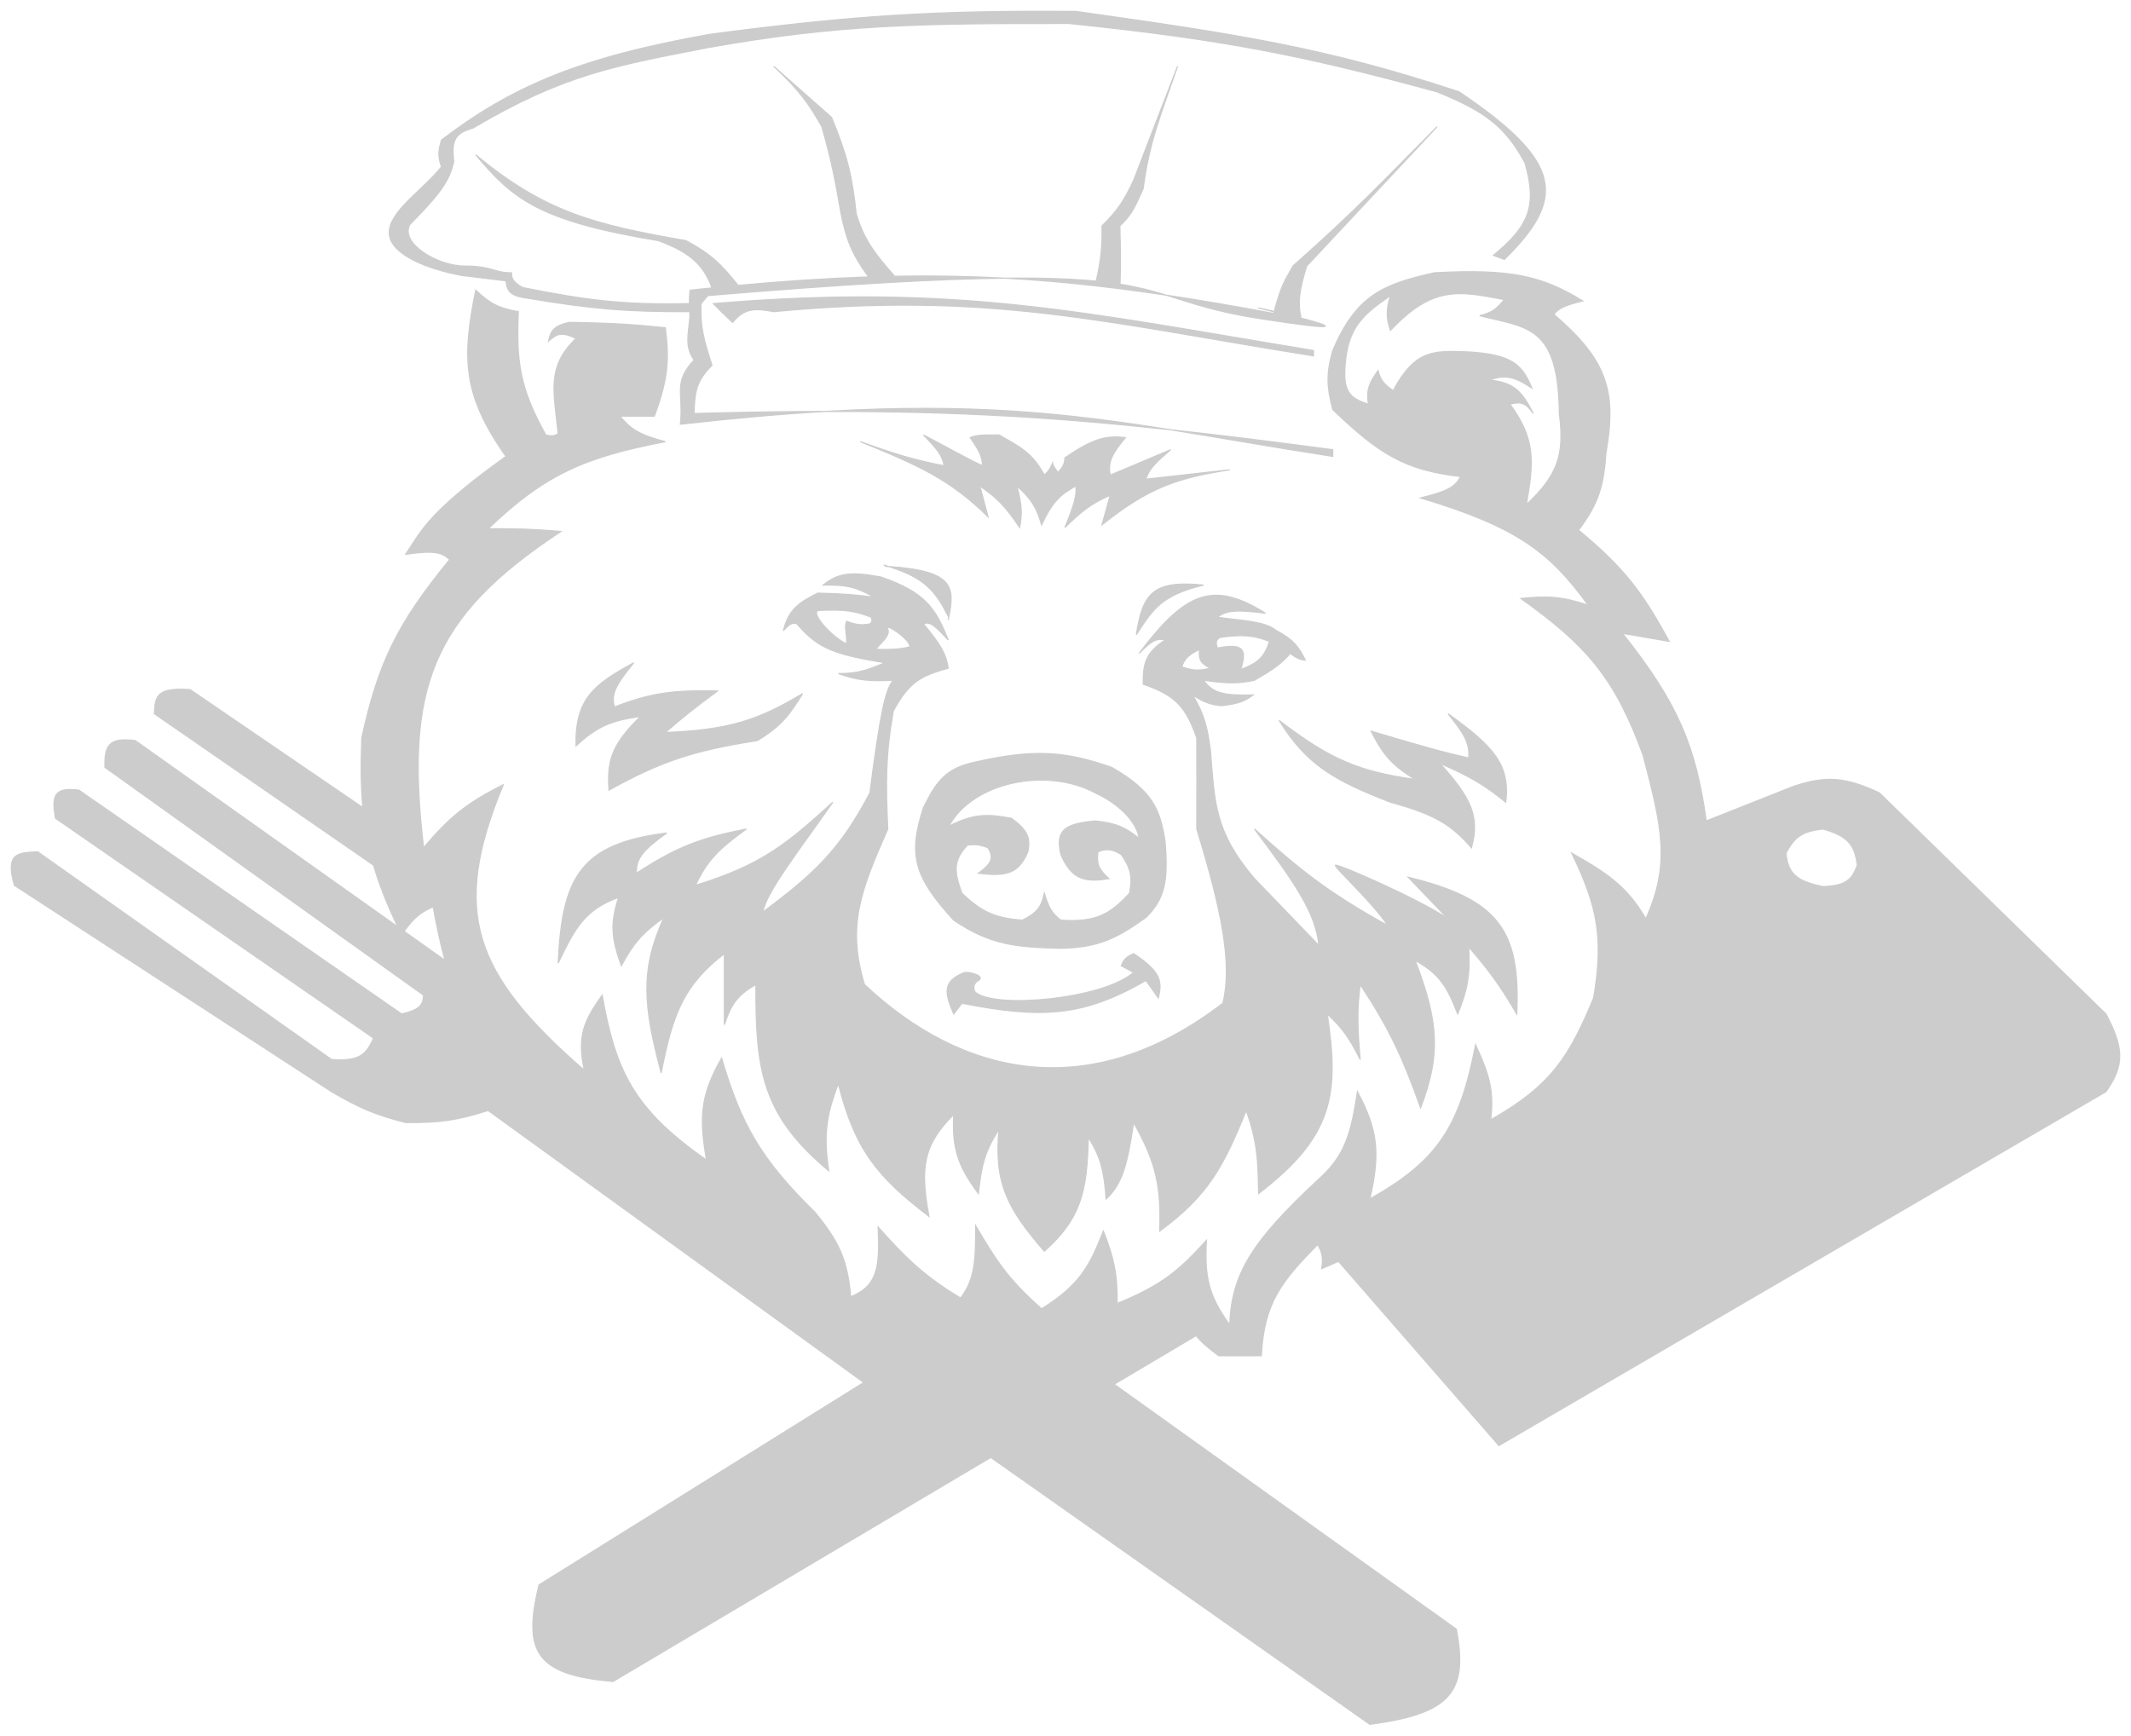 <svg width="944" height="769" viewBox="0 0 944 769" fill="none" xmlns="http://www.w3.org/2000/svg">
<g opacity="0.2" filter="url(#filter0_d_136_584)">
<path d="M420.278 362.121C430.841 342.448 463.584 335.739 485.134 347.275C497.768 353.119 503.977 361.796 504.602 367.466L516.161 369.248C514.039 354.999 510.906 346.538 492.435 335.992C472.183 328.954 458.396 327.667 432.207 333.617C418.561 336.368 414.585 342.815 409.089 353.808C402.261 374.763 404.863 384.472 422.473 403.691C438.729 414.638 449.758 415.66 469.925 416.162C486.685 415.791 494.535 411.801 507.644 402.503C516.016 394.137 517.498 386.496 516.161 369.248L504.602 367.466C498.763 362.84 494.949 360.739 485.134 359.746C471.824 361.004 467.429 363.599 469.925 374.592C474.494 384.933 479.605 387.304 491.218 385.282C486.778 381.358 485.619 378.783 486.351 373.405C490.458 371.852 492.719 372.218 496.693 374.592C500.598 380.369 501.926 383.938 500.344 391.814C491.59 401.204 485.532 404.721 469.925 403.691C465.755 400.602 464.432 397.678 462.625 391.814C461.358 397.683 459.548 400.44 452.891 403.691C440.189 402.791 434.602 399.735 426.123 391.814C422.603 382.261 422.139 377.312 428.556 370.435C431.949 370.004 433.927 370.16 437.682 371.623C440.418 376.17 439.306 378.635 433.423 382.906C445.669 384.361 451.155 383.247 455.325 373.405C456.591 367.093 455.168 363.821 448.024 358.558C437.183 356.561 431.107 356.533 420.278 362.121Z" fill="black"/>
<path fill-rule="evenodd" clip-rule="evenodd" d="M623.842 384.688C663.937 394.432 673.587 408.264 671.903 445.26C664.826 433.21 660.239 426.681 650.61 415.568C651.33 428.119 650.064 434.547 645.743 445.26C641.131 433.142 637.511 427.415 626.884 421.506C637.748 449.821 637.918 464.021 629.317 486.83C621.303 464.539 615.85 452.417 602.549 432.196C601.189 442.924 601.181 450.194 602.549 465.451C597.891 456.158 594.816 451.572 587.948 445.26C593.35 481.103 590.507 499.579 557.53 524.836C557.375 509.832 556.919 501.536 552.055 488.017C542.03 512.762 535.227 525.709 513.728 541.464C514.423 521.754 512.232 511.162 502.169 493.362C499.341 512.921 496.835 520.855 490.001 527.211C489.099 514.646 487.535 508.52 482.093 499.894C481.604 523.918 478.867 535.894 462.625 550.371C445.959 531.258 440.329 519.704 442.549 496.331C436.413 505.809 434.69 512.227 433.423 524.836C424.339 512.56 421.749 504.945 422.473 489.799C409.044 503.13 407.461 513.394 411.522 534.931C388.452 517.335 378.671 505.181 371.37 476.14C365.775 490.705 364.828 499.155 367.111 514.741C337.566 490.128 334.659 470.188 334.868 432.196C326.326 437.08 323.743 441.305 320.876 450.011V418.537C302.946 432.385 297.978 445.081 292.891 471.39C285.098 441.719 283.411 425.982 294.107 402.503C284.4 409.447 280.419 414.217 275.248 423.882C270.793 411.608 270.339 404.956 274.031 393.595C258.857 399.101 254.606 407.471 247.263 422.694C249.019 384.985 256.768 369.892 295.324 365.091C285.19 372.361 281.573 376.305 281.94 382.906C300.189 370.934 310.944 367.204 330.609 363.309C319.138 371.686 313.395 376.732 308.1 388.251C338.024 379.135 349.207 369.25 368.937 351.432C352.561 374.623 339.415 391.511 337.91 400.128C360.664 383.152 372.138 372.52 385.362 347.275C389.846 312.818 392.125 301.415 395.705 297.392C385.514 297.879 380.048 297.56 371.37 294.423C381.628 294.571 386.36 291.776 392.054 289.672C370.625 286.04 362.588 283.81 353.119 272.45C351.328 271.733 350.115 271.998 347.035 275.419C349.352 266.236 353.475 263.184 362.245 258.792C375.111 259.094 379.2 259.657 387.188 260.573C379.994 256.449 375.349 254.917 364.678 255.229C371.336 249.785 377.107 249.22 390.229 251.666C409.812 258.378 414.472 265.474 420.039 279.576C414.579 273.556 411.82 271.007 409.089 272.45C416.706 281.56 419.129 285.861 420.039 292.047C409.135 295.207 403.099 297.212 395.705 311.05C392.233 330.913 392.335 342.912 393.271 363.309C381.23 390.716 375.073 406.044 382.929 432.196C425.725 472.546 482.356 486.089 541.712 440.509C546.004 423.116 541.205 399.29 530.154 363.309C530.215 347.539 530.211 338.697 530.154 322.927C525.624 310.397 521.793 304.259 506.427 299.173C506.272 289.59 507.823 285.017 516.161 279.576C512.117 278.442 509.477 280.541 504.602 285.515C525.269 258.037 537.474 253.288 560.572 267.699C547.537 266.017 542.973 266.457 539.279 269.481C550.921 271.118 560.109 271.168 565.439 275.419C572.851 279.338 575.22 282.407 578.214 288.484C576.301 288.242 575.31 288.211 571.522 285.515C567.379 290.355 563.507 292.914 555.705 297.392C549.071 298.776 544.532 299.026 533.195 297.392C537.114 303.171 542.346 304.297 555.097 303.924C551.608 306.53 549.023 307.752 541.104 308.675C536.074 308.199 533.278 307.123 528.328 303.924C533.481 312.6 534.896 318.225 536.237 328.866C538.083 351.51 537.878 364.337 555.705 385.282L584.298 414.974C582.737 400.285 573.881 387.49 555.705 363.309C575.859 381.377 587.836 391.186 614.716 406.066C608.348 396.017 590.633 380.034 591.599 379.343C592.564 378.652 628.203 394.111 641.484 403.097L623.842 384.688ZM531.37 283.733C526.816 286 524.833 287.562 523.462 291.453C528.445 293.23 531.242 293.285 536.237 292.047C532.104 290.116 530.873 288.394 531.37 283.733ZM540.496 278.389C538.588 279.544 538.476 280.66 539.279 283.14C550.482 281.027 552.609 283.219 549.621 292.641C557.723 289.72 560.188 286.781 562.397 280.17C555.177 277.381 550.329 277.073 540.496 278.389ZM375.02 281.358C368.223 277.966 359.322 268.065 362.245 266.512C374.847 265.869 378.787 266.757 385.971 269.481C386.434 270.92 386.338 271.585 385.362 272.45C381.229 273.153 378.973 272.787 375.02 271.263C373.884 274.026 375.29 276.657 375.02 281.358ZM393.271 274.826C395.096 278.389 385.971 283.733 389.013 283.733C389.013 283.733 398.413 284.118 403.005 282.546C403.613 279.576 391.446 271.263 393.271 274.826Z" fill="black"/>
<path d="M566.656 315.207C578.798 334.82 590.914 341.73 615.933 351.432C634.895 356.619 642.725 361.055 651.827 371.623C655.601 357.953 651.843 349.691 637.834 334.211C650.696 339.782 657.194 343.47 667.036 351.432C669.143 334.408 660.853 326.209 641.484 312.238C647.921 320.344 651.282 324.849 650.61 331.835C639.933 329.503 629.579 326.569 607.416 319.958C613.271 331.793 617.913 335.717 626.884 341.337C602.384 337.975 589.158 332.525 566.656 315.207Z" fill="black"/>
<path fill-rule="evenodd" clip-rule="evenodd" d="M224.145 198.219C205.008 171.194 204.563 154.761 210.761 124.582C217.19 130.709 221.361 132.682 229.621 134.083C228.729 155.438 229.851 167.405 241.788 188.718C244.484 189.385 245.646 189.196 247.263 188.124C245.431 169.827 241.891 158.633 255.172 145.96C248.457 142.676 246.408 144.109 243.005 147.148C243.957 142.202 245.807 140.285 252.13 138.834C274.328 139.194 281.556 139.946 294.716 141.21C296.403 154.613 296.269 163.242 289.849 180.404H274.64C279.217 185.959 282.987 188.649 294.716 191.687C259.274 198.512 241.528 205.994 216.237 230.287C229.005 230.223 236.088 230.411 248.48 231.475C190.768 269.514 179.388 301.154 187.643 371.623C199.062 358.134 206.627 351.847 222.929 343.712C199.594 399.952 209.499 427.272 258.822 470.202C255.546 454.836 258.825 448.133 266.731 436.946C272.723 470.082 280.183 487.093 312.967 509.99C309.799 491.58 310.084 481.538 319.659 464.857C328.38 494.319 336.928 509.463 361.028 533.15C372.022 546.495 375.457 554.697 376.845 570.562C389.238 565.565 389.68 556.75 389.013 539.682C402.007 554.32 409.804 561.575 425.515 571.156C432 562.656 432.202 554.323 432.207 539.088C441.068 554.184 446.316 562.568 461.408 575.907C478.311 565.352 482.658 557.043 488.785 541.464C493.449 553.449 495.034 560.411 494.868 573.531C515.264 565.267 522.645 558.477 534.412 545.621C533.606 561.462 535.157 569.835 544.754 583.033C545.56 560.459 554.516 546.127 583.69 518.897C595.719 508.325 598.436 498.688 601.332 479.703C610.102 496.213 611.643 506.509 606.808 527.211C636.863 510.412 646.697 495.104 653.652 458.919C659.735 472.064 661.885 479.377 660.344 492.174C687.543 476.843 695.333 463.657 705.971 438.134C710.359 411.903 707.89 397.909 696.237 373.998C711.724 382.726 720.789 388.748 729.089 403.097C740.121 378.604 736.185 362.366 727.872 330.647C715.419 296.359 702.72 281.841 673.728 261.167C685.437 259.934 691.972 260.302 703.538 264.136C686.41 240.382 671.602 229.347 629.317 216.628C640.175 213.926 644.793 212.037 646.96 207.127C622.566 204.325 611.036 197.34 590.382 177.434C587.816 167.544 587.404 161.873 590.382 151.305C600.704 127.218 612.149 122.004 635.401 116.862C670.052 114.982 683.369 118.516 701.104 129.333C693.258 131.241 690.485 132.548 688.329 135.271C711.891 155.564 716.209 169.201 711.447 196.438C710.377 210.873 708.504 218.626 699.279 230.881C720.51 248.451 728.132 259.597 739.431 280.17L718.747 276.607C743.58 307.877 751.275 326.967 755.837 359.746C756.053 361.298 756.262 362.881 756.466 364.497C754.996 397.434 753.211 415.501 741.257 444.072C737.097 436.46 733.89 433.198 726.047 429.82C722.979 456.789 721.738 472.225 701.713 488.017C683.309 505.717 672.138 514.69 646.96 524.836L645.135 518.897C626.389 536.523 614.105 545.352 592.934 554.874C590.578 555.933 588.112 557.002 585.515 558.091C586.276 552.889 585.596 550.745 583.69 547.402C567.841 563.592 559.919 573.152 558.747 596.692H539.887C535.613 593.557 532.495 590.984 529.842 587.784C527.513 584.973 525.542 581.679 523.462 577.095C512.951 581.282 507.095 583.758 497.91 592.535H480.268C480.666 586.342 480.606 584.306 480.268 581.845C476.978 586.721 475.273 588.326 472.359 590.159C463.81 590.369 459.016 590.318 450.458 588.972C446.99 586.289 445.389 584.729 443.157 581.845C441.8 582.807 441.266 583.622 442.549 587.784H423.689L420.278 585.083L401.18 569.968C395.976 576.052 392.936 579.328 387.188 584.815L362.245 584.221C359.722 559.828 353.175 549.538 338.518 533.15V545.027C309.604 531.686 297.421 520.487 278.29 498.113C274.727 500.826 275.102 502.703 278.29 506.427C228.834 483.37 208.382 462.331 197.135 421.506C195.137 414.254 193.43 406.376 191.902 397.752C186.505 400.14 183.443 402.436 179.01 408.644C178.653 409.145 178.286 409.67 177.91 410.223C177.319 409.012 176.746 407.819 176.189 406.643C171.502 396.736 168.001 387.992 165.477 379.343C163.059 371.056 161.538 362.857 160.73 353.808C159.916 344.696 159.824 334.721 160.267 322.927C167.58 289.562 175.989 272.231 199.202 243.945C195.869 240.85 192.797 239.725 179.735 241.57C185.581 232.541 188.446 227.536 199.202 217.816C208.877 209.317 214.288 205.384 223.693 198.548L224.145 198.219ZM595.857 157.837C595.003 168.996 597.543 172.517 606.199 175.059C605.219 169.149 606.301 165.905 610.458 160.213C611.421 164.036 612.728 166.019 617.15 169.121C626.986 150.635 635.35 151.465 650.002 151.899C670.381 153.031 674.3 157.845 678.595 167.933C671.001 162.886 666.854 161.825 659.736 164.37C670.682 165.453 674.343 169.552 679.203 179.216C676.138 174.663 673.878 173.739 668.861 175.059C680.575 190.916 679.303 201.166 676.161 219.598C689.928 206.595 693.178 197.778 690.762 179.216C690.414 139.67 676.113 141.249 655.477 135.865C660.805 134.648 662.835 132.974 666.428 128.739C646.197 124.933 634.83 122.364 615.933 142.397C614.084 136.784 614.02 133.417 615.933 126.957C603.381 135.681 597.166 141.155 595.857 157.837Z" fill="black"/>
<path d="M503.385 277.201C506.206 258.391 511.253 253.059 533.195 255.229C514.71 259.658 510.817 265.689 503.471 277.068L503.385 277.201Z" fill="black"/>
<path d="M393.746 247.019C422.756 248.936 422.901 256.212 420.278 269.481C414.54 258.149 410.092 252.177 393.746 247.019Z" fill="black"/>
<path d="M381.104 191.687C407.349 202.255 421.159 208.707 437.682 224.942L434.032 211.284C441.358 216.347 445.278 220.101 451.674 229.693C452.838 223.722 452.708 219.792 450.458 211.284C456.957 217.133 459.252 220.945 461.408 228.505C466.35 217.958 469.911 215.071 476.617 211.284C477.019 215.793 475.682 220.141 471.75 229.693C479.156 222.512 483.443 218.99 491.827 215.441L488.176 228.505C508.3 212.473 520.881 207.781 544.754 204.158L507.644 208.315C508.82 203.888 512.045 200.847 518.595 195.25L491.827 206.533C490.589 200.412 492.944 196.685 498.519 189.905C489.894 188.829 484.192 190.385 471.75 198.813C471.644 201.408 470.97 202.837 468.709 205.345C467.26 203.477 466.448 202.429 466.275 201.188C465.366 203.385 464.713 204.586 462.625 206.533C457.345 196.603 451.833 193.998 442.549 188.718C434.81 188.621 432.1 188.9 429.773 189.905C433.681 195.443 435.18 198.287 435.248 202.376C426.463 198.277 420.855 194.827 409.089 188.718C414.977 194.744 417.597 197.919 418.214 202.376C403.615 199.557 395.521 196.822 381.104 191.687Z" fill="black"/>
<path d="M372.587 90.733C374.965 102.509 377.5 108.68 384.754 118.699C388.654 118.57 392.504 118.471 396.313 118.402C387.102 107.952 382.65 101.995 379.279 90.733C377.507 74.145 375.322 64.792 368.328 47.975L342.777 25.409C354.47 36.231 358.729 42.672 364.07 52.132C368.328 67.095 369.977 75.572 372.587 90.733Z" fill="black"/>
<path d="M488.176 96.077C488.337 106.633 487.496 112.186 485.598 120.588C485.45 121.242 485.295 121.914 485.134 122.607C488.764 123.016 492.412 123.454 496.085 123.92C496.111 123.243 496.134 122.581 496.156 121.933C496.433 113.567 496.366 107.319 496.085 96.077C501.796 90.764 503.251 86.552 506.427 79.449C509.136 58.529 514.341 46.59 521.636 25.409L502.169 75.886C498.112 84.582 495.289 89.141 488.176 96.077Z" fill="black"/>
<path d="M572.739 113.893C569.539 120.087 567.916 120.833 564.222 134.877C568.214 135.622 572.268 136.39 576.389 137.182C576.386 137.168 576.383 137.154 576.38 137.14C576.365 137.072 576.35 137.004 576.335 136.936C574.719 129.524 575.709 124.167 578.823 113.893L636.618 52.132C613.096 75.771 601.359 88.535 572.739 113.893Z" fill="black"/>
<path d="M291.674 102.61C304.253 107.326 311.408 112.313 315.4 123.57C319.315 123.176 323.166 122.804 326.959 122.455C319.766 113.436 315.249 108.713 303.841 102.61C262.879 95.546 241.009 89.738 210.761 64.603C226.89 83.697 237.991 93.837 291.674 102.61Z" fill="black"/>
<path d="M233.879 128.145C261.897 132.854 277.592 134.199 305.553 134.083C305.445 132.942 305.395 131.76 305.392 130.52C276.519 131.182 260.328 129.181 231.446 123.394C227.538 121.11 226.556 119.669 226.579 116.862C219.233 117.005 218.062 113.893 205.894 113.893C193.727 113.893 177.056 103.774 181.56 95.483C197.492 79.385 199.093 74.935 201.027 67.573C199.667 57.291 202.345 54.818 209.545 52.726C249.93 28.794 272.806 25.092 313.575 17.095C371.549 6.765 407.984 6.339 473.575 6.406C540.868 13.376 576.383 20.253 636.618 36.692C658.247 45.481 666.958 52.272 675.553 68.166C680.966 87.2 677.498 96.058 661.561 109.142L666.428 110.923C693.823 83.927 692.634 67.854 646.351 36.692C587.238 17.057 547.779 11.087 476.617 1.061C413.412 0.574 377.98 2.899 314.792 11.157C256.485 21.453 226.523 34.46 195.552 58.071C194.353 62.279 193.75 64.662 195.552 69.948C187.276 80.313 172.434 89.545 172.434 99.046C172.434 108.548 188.981 115.169 204.678 118.05L224.145 120.425C224.587 125.674 226.923 127.227 233.879 128.145Z" fill="black"/>
<path d="M280.723 289.672C263.022 299.281 254.745 305.685 255.172 326.491C264.206 318.072 270.478 315.231 283.765 313.426C270.59 326.238 268.946 333.379 269.773 346.087C292.299 333.573 306.589 328.641 335.476 324.115C346.546 317.437 349.852 312.401 355.552 303.33C335.993 314.993 323.239 319.429 294.716 320.552C302.828 313.473 308.02 309.427 317.834 302.143C298.176 301.692 288.083 303.072 272.206 309.269C270.303 303.214 273.62 298.48 280.723 289.672Z" fill="black"/>
<path d="M316.009 130.52C318.651 133.299 320.653 135.213 324.526 138.834C329.708 132.581 334.116 132.472 342.777 134.083C438.466 124.987 489.476 138.946 581.865 153.681V151.305C480.218 134.61 424.2 121.422 316.009 130.52Z" fill="black"/>
<path d="M301.408 183.967C325.219 181.255 346.353 179.413 365.497 178.297C347.619 178.331 328.471 178.636 307.492 179.216C307.664 169.916 308.33 164.887 315.4 157.837C311.829 146.832 310.113 140.72 310.533 130.52L313.575 126.957C375.361 121.775 416.499 119.548 445.24 119.248C429.332 118.384 413.237 118.095 396.313 118.402C392.504 118.471 388.654 118.57 384.754 118.699C366.774 119.297 347.748 120.541 326.959 122.455C323.166 122.804 319.315 123.176 315.4 123.57C312.199 123.892 308.955 124.23 305.666 124.582C305.49 126.73 305.389 128.689 305.392 130.52C305.395 131.76 305.445 132.942 305.553 134.083C306.129 140.183 302.253 148.719 307.492 155.462C298.025 165.707 302.864 169.851 301.408 183.967Z" fill="black"/>
<path d="M518.398 186.394C468.041 180.929 423.442 178.188 365.497 178.297C430.456 174.511 472.491 179.087 518.398 186.394Z" fill="black"/>
<path d="M590.382 198.219V195.25C564.149 191.771 540.709 188.815 518.398 186.394C540.499 189.912 563.497 194.063 590.382 198.219Z" fill="black"/>
<path d="M564.222 134.877C547.437 131.747 531.735 129.042 516.649 126.777C527.679 130.149 538.015 134.056 558.212 137.182C597.802 143.311 589.257 140.283 576.335 136.936C576.35 137.004 576.365 137.072 576.38 137.14C576.676 137.223 576.705 137.243 576.389 137.182C572.268 136.39 568.214 135.622 564.222 134.877Z" fill="black"/>
<path d="M485.134 122.607C485.295 121.914 485.45 121.242 485.598 120.588C475.46 119.589 462.615 119.066 445.24 119.248C458.545 119.97 471.718 121.094 485.134 122.607Z" fill="black"/>
<path d="M496.156 121.933C496.134 122.581 496.111 123.243 496.085 123.92C502.839 124.778 509.678 125.73 516.649 126.777C510.605 124.929 504.353 123.242 496.156 121.933Z" fill="black"/>
<path d="M433.423 430.414C436.465 428.632 430.352 426.592 427.34 426.851C417.852 430.607 418.106 435.235 422.473 445.26L426.123 440.509C461.743 447.494 479.964 446.358 507.644 430.414L513.119 438.134C515.011 430.609 513.994 426.347 502.169 418.537C499.447 419.809 497.978 420.603 496.693 423.882L502.169 426.851C489.047 438.543 441.486 443.157 432.207 435.759C431.453 435.158 430.381 432.196 433.423 430.414Z" fill="black"/>
<path d="M401.18 569.968C395.976 576.052 392.936 579.328 387.188 584.815L362.245 584.221C359.722 559.828 353.175 549.538 338.518 533.15V545.027C309.604 531.686 297.421 520.487 278.29 498.113C274.727 500.826 275.102 502.703 278.29 506.427C228.834 483.37 208.382 462.331 197.135 421.506L179.01 408.644C178.653 409.145 178.286 409.67 177.91 410.223C177.319 409.012 176.746 407.819 176.189 406.643L59.886 324.115C48.501 322.741 46.18 325.936 46.502 335.992L187.643 436.946C187.427 441.526 185.656 443.48 177.91 445.26L34.944 346.087C25.177 344.969 22.414 347.178 24.601 358.558L165.477 455.949C162.254 463.295 159.253 466.339 146.883 465.451L16.692 373.405C7.428 373.796 2.421 374.208 6.35 388.251L146.883 479.703C158.744 486.636 165.807 489.841 179.735 493.362C194.763 493.504 202.765 492.332 216.237 488.017L382.649 608.539L385.971 610.944L420.278 585.083L401.18 569.968Z" fill="black"/>
<path d="M160.73 353.808L84.221 301.549C69.512 300.545 68.701 304.283 68.404 312.238L165.477 379.343C163.059 371.056 161.538 362.857 160.73 353.808Z" fill="black"/>
<path d="M523.462 577.095C512.951 581.282 507.095 583.758 497.91 592.535H480.268C480.666 586.342 480.606 584.306 480.268 581.845C476.978 586.721 475.273 588.326 472.359 590.159C463.81 590.369 459.016 590.318 450.458 588.972C446.99 586.289 445.389 584.729 443.157 581.845C441.8 582.807 441.266 583.622 442.549 587.784H423.689L420.278 585.083L385.971 610.944L382.649 608.539L238.746 698.24C231.749 727.441 236.896 738.092 271.598 740.997L438.899 641.74L493.534 609.325L529.842 587.784C527.513 584.973 525.542 581.679 523.462 577.095Z" fill="black"/>
<path d="M493.534 609.325L438.899 641.74L606.808 760C642.532 755.256 650.468 745.767 645.135 717.837L493.534 609.325Z" fill="black"/>
<path fill-rule="evenodd" clip-rule="evenodd" d="M756.466 364.497C754.996 397.434 753.211 415.501 741.257 444.072C737.097 436.46 733.89 433.198 726.047 429.82C722.979 456.789 721.738 472.225 701.713 488.017C683.309 505.717 672.138 514.69 646.96 524.836L645.135 518.897C626.389 536.523 614.105 545.352 592.934 554.874L663.994 636.479L932.892 479.703C941.401 467.755 940.663 459.923 932.892 445.26L832.511 347.275C817.052 340.102 808.834 339.774 794.793 344.306L755.837 359.746C756.053 361.298 756.262 362.881 756.466 364.497ZM807.568 388.845C795.628 386.339 792.106 383.043 791.143 373.998C794.782 367.332 797.664 364.35 807.568 363.309C818.613 366.469 821.552 370.217 822.778 379.343C820.374 385.582 818.084 388.407 807.568 388.845Z" fill="black"/>
<path d="M224.145 198.219C205.008 171.194 204.563 154.761 210.761 124.582C217.19 130.709 221.361 132.682 229.621 134.083C228.729 155.438 229.851 167.405 241.788 188.718C244.484 189.385 245.646 189.196 247.263 188.124C245.431 169.827 241.891 158.633 255.172 145.96C248.457 142.676 246.407 144.109 243.005 147.148C243.957 142.202 245.807 140.285 252.13 138.834C274.328 139.194 281.556 139.946 294.716 141.21C296.403 154.613 296.269 163.242 289.849 180.404H274.64C279.217 185.959 282.987 188.649 294.716 191.687C259.274 198.512 241.528 205.994 216.237 230.287C229.005 230.223 236.088 230.411 248.48 231.475C190.768 269.514 179.388 301.154 187.643 371.623C199.062 358.134 206.627 351.847 222.929 343.712C199.594 399.952 209.499 427.272 258.822 470.202C255.546 454.836 258.825 448.133 266.731 436.946C272.723 470.082 280.183 487.093 312.967 509.99C309.799 491.58 310.084 481.538 319.659 464.857C328.38 494.319 336.928 509.463 361.028 533.15C372.022 546.495 375.457 554.697 376.845 570.562C389.238 565.565 389.68 556.75 389.013 539.682C402.007 554.32 409.804 561.575 425.515 571.156C432 562.656 432.202 554.323 432.207 539.088C441.068 554.184 446.316 562.568 461.408 575.907C478.311 565.352 482.658 557.043 488.785 541.464C493.449 553.449 495.034 560.411 494.868 573.531C515.264 565.267 522.645 558.477 534.412 545.621C533.606 561.462 535.157 569.835 544.754 583.033C545.56 560.459 554.516 546.127 583.69 518.897C595.719 508.325 598.436 498.688 601.332 479.703C610.102 496.213 611.643 506.509 606.808 527.211C636.863 510.412 646.697 495.104 653.652 458.919C659.735 472.064 661.885 479.377 660.344 492.174C687.543 476.843 695.333 463.657 705.971 438.134C710.359 411.903 707.89 397.909 696.237 373.998C711.724 382.726 720.789 388.748 729.089 403.097C740.121 378.604 736.185 362.366 727.873 330.647C715.419 296.359 702.72 281.841 673.728 261.167C685.437 259.934 691.972 260.302 703.538 264.136C686.41 240.382 671.602 229.347 629.317 216.628C640.175 213.926 644.793 212.037 646.96 207.127C622.566 204.325 611.036 197.34 590.382 177.434C587.816 167.544 587.404 161.873 590.382 151.305C600.704 127.218 612.149 122.004 635.401 116.862C670.052 114.982 683.369 118.516 701.104 129.333C693.258 131.241 690.485 132.548 688.329 135.271C711.891 155.564 716.209 169.201 711.447 196.438C710.377 210.873 708.504 218.626 699.279 230.881C720.51 248.451 728.132 259.597 739.431 280.17L718.747 276.607C743.58 307.877 751.275 326.967 755.837 359.746M224.145 198.219L223.693 198.548M224.145 198.219C223.994 198.329 223.843 198.439 223.693 198.548M555.705 385.282C537.878 364.337 538.083 351.51 536.237 328.866C534.896 318.225 533.481 312.6 528.328 303.924C533.278 307.123 536.074 308.199 541.104 308.675C549.023 307.752 551.608 306.53 555.097 303.924C542.346 304.297 537.114 303.171 533.195 297.392C544.532 299.026 549.071 298.776 555.705 297.392C563.507 292.914 567.379 290.355 571.522 285.515C575.31 288.211 576.301 288.242 578.214 288.484C575.22 282.407 572.851 279.338 565.439 275.42C560.109 271.168 550.921 271.118 539.279 269.481C542.973 266.457 547.537 266.017 560.572 267.699C537.474 253.288 525.269 258.037 504.602 285.515C509.477 280.541 512.117 278.442 516.161 279.576C507.823 285.017 506.272 289.59 506.427 299.173C521.793 304.259 525.624 310.397 530.154 322.927C530.211 338.697 530.215 347.539 530.154 363.309C541.205 399.29 546.004 423.116 541.712 440.509C482.356 486.089 425.725 472.546 382.929 432.196C375.073 406.044 381.23 390.716 393.271 363.309C392.335 342.912 392.233 330.913 395.705 311.05C403.099 297.212 409.135 295.207 420.039 292.047C419.129 285.861 416.706 281.56 409.089 272.45C411.82 271.007 414.579 273.556 420.039 279.576C414.472 265.474 409.812 258.378 390.229 251.666C377.107 249.22 371.336 249.785 364.678 255.229C375.349 254.917 379.994 256.449 387.187 260.573C379.2 259.657 375.111 259.094 362.245 258.792C353.475 263.184 349.352 266.236 347.035 275.42C350.115 271.998 351.328 271.733 353.119 272.45C362.588 283.81 370.625 286.04 392.054 289.672C386.36 291.776 381.628 294.571 371.37 294.423C380.048 297.56 385.514 297.879 395.705 297.392C392.125 301.415 389.846 312.818 385.362 347.275C372.138 372.52 360.664 383.152 337.91 400.128C339.415 391.511 352.561 374.623 368.937 351.432C349.207 369.25 338.024 379.135 308.1 388.251C313.395 376.732 319.138 371.686 330.609 363.309C310.944 367.204 300.189 370.934 281.94 382.906C281.573 376.305 285.19 372.361 295.324 365.091C256.768 369.892 249.019 384.985 247.263 422.694C254.606 407.471 258.857 399.101 274.031 393.595C270.339 404.956 270.793 411.608 275.248 423.882C280.42 414.217 284.4 409.447 294.107 402.503C283.411 425.982 285.098 441.719 292.891 471.39C297.978 445.081 302.946 432.385 320.876 418.537V450.011C323.743 441.305 326.326 437.08 334.868 432.196C334.659 470.188 337.566 490.128 367.111 514.741C364.828 499.155 365.775 490.705 371.37 476.14C378.671 505.181 388.452 517.335 411.522 534.931C407.461 513.394 409.044 503.13 422.473 489.799C421.749 504.945 424.339 512.56 433.423 524.836C434.69 512.227 436.413 505.809 442.549 496.331C440.329 519.704 445.959 531.258 462.625 550.371C478.867 535.894 481.604 523.918 482.093 499.894C487.535 508.52 489.099 514.646 490.001 527.211C496.835 520.855 499.341 512.921 502.169 493.362C512.232 511.162 514.423 521.754 513.728 541.464C535.227 525.709 542.03 512.762 552.055 488.017C556.919 501.536 557.375 509.832 557.53 524.836C590.507 499.579 593.35 481.103 587.948 445.26C594.816 451.572 597.891 456.158 602.549 465.451C601.181 450.194 601.189 442.924 602.549 432.196C615.85 452.417 621.303 464.539 629.317 486.83C637.918 464.021 637.748 449.821 626.884 421.506C637.511 427.415 641.131 433.142 645.743 445.26C650.064 434.547 651.33 428.119 650.61 415.568C660.239 426.681 664.826 433.21 671.903 445.26C673.587 408.264 663.937 394.432 623.842 384.688L641.484 403.097C628.203 394.111 592.564 378.652 591.599 379.343C590.633 380.034 608.348 396.017 614.717 406.066C587.836 391.186 575.859 381.377 555.705 363.309C573.881 387.49 582.737 400.285 584.298 414.974M555.705 385.282C566.871 396.877 573.132 403.378 584.298 414.974M555.705 385.282L584.298 414.974M392.054 246.915C392.629 246.947 393.193 246.982 393.746 247.019M420.039 270.669C420.121 270.268 420.2 269.872 420.278 269.481M391.446 246.321C392.238 246.552 393.005 246.785 393.746 247.019M420.278 269.481C422.901 256.212 422.756 248.936 393.746 247.019M420.278 269.481C414.54 258.149 410.092 252.177 393.746 247.019M503.385 277.201C506.206 258.391 511.253 253.059 533.195 255.229C514.71 259.658 510.817 265.689 503.471 277.068M503.385 277.201L503.471 277.068M503.385 277.201C503.414 277.157 503.443 277.112 503.471 277.068M305.666 124.582C305.49 126.73 305.389 128.689 305.392 130.52M305.666 124.582C312.975 123.799 320.064 123.09 326.959 122.455M305.666 124.582C308.955 124.23 312.199 123.892 315.4 123.57M305.553 134.083C306.129 140.183 302.253 148.72 307.492 155.462C298.025 165.707 302.864 169.851 301.408 183.967C325.219 181.255 346.353 179.413 365.497 178.297M305.553 134.083C277.592 134.199 261.897 132.854 233.879 128.145C226.923 127.227 224.587 125.674 224.145 120.425L204.678 118.05C188.981 115.169 172.434 108.548 172.434 99.046C172.434 89.545 187.276 80.313 195.552 69.948C193.75 64.662 194.353 62.279 195.552 58.071C226.523 34.46 256.485 21.453 314.792 11.157C377.98 2.899 413.412 0.574 476.617 1.061C547.779 11.087 587.238 17.057 646.351 36.692C692.634 67.854 693.823 83.927 666.428 110.923L661.561 109.142C677.498 96.058 680.966 87.2 675.553 68.166C666.958 52.272 658.247 45.481 636.618 36.692C576.383 20.253 540.868 13.376 473.575 6.406C407.984 6.339 371.549 6.765 313.575 17.095C272.806 25.092 249.93 28.794 209.545 52.726C202.345 54.818 199.667 57.291 201.027 67.573C199.093 74.935 197.492 79.385 181.56 95.483C177.056 103.774 193.727 113.893 205.894 113.893C218.062 113.893 219.233 117.005 226.579 116.862C226.556 119.669 227.538 121.11 231.446 123.394C260.328 129.181 276.519 131.182 305.392 130.52M305.553 134.083C305.445 132.942 305.395 131.76 305.392 130.52M315.4 123.57C311.408 112.313 304.253 107.326 291.674 102.61C237.991 93.837 226.89 83.697 210.761 64.603C241.009 89.738 262.879 95.546 303.841 102.61C315.249 108.713 319.766 113.436 326.959 122.455M315.4 123.57C319.315 123.176 323.166 122.804 326.959 122.455M326.959 122.455C347.748 120.541 366.774 119.297 384.754 118.699M384.754 118.699C377.5 108.68 374.965 102.509 372.587 90.733C369.977 75.572 368.328 67.095 364.07 52.132C358.729 42.672 354.47 36.231 342.777 25.409M384.754 118.699C388.654 118.57 392.504 118.471 396.313 118.402M342.777 25.409C352.755 34.222 358.35 39.163 368.328 47.975M342.777 25.409L368.328 47.975M368.328 47.975C375.322 64.792 377.507 74.145 379.279 90.733C382.65 101.995 387.102 107.952 396.313 118.402M396.313 118.402C413.237 118.095 429.332 118.384 445.24 119.248M485.134 122.607C488.764 123.016 492.412 123.454 496.085 123.92M485.134 122.607C471.718 121.094 458.545 119.97 445.24 119.248M485.134 122.607C485.295 121.914 485.45 121.242 485.598 120.588M496.085 123.92C502.839 124.778 509.678 125.73 516.649 126.777M496.085 123.92C496.111 123.243 496.134 122.581 496.156 121.933M564.222 134.877C567.916 120.833 569.539 120.087 572.739 113.893C601.359 88.535 613.096 75.771 636.618 52.132L578.823 113.893C575.709 124.167 574.718 129.524 576.335 136.936M564.222 134.877C568.214 135.622 572.268 136.39 576.389 137.182M564.222 134.877C547.437 131.747 531.735 129.042 516.649 126.777M576.389 137.182C576.705 137.243 576.676 137.223 576.38 137.14M576.389 137.182C576.386 137.168 576.383 137.154 576.38 137.14M504.602 367.466C503.977 361.796 497.768 353.119 485.134 347.275C463.584 335.739 430.841 342.448 420.278 362.121C431.107 356.533 437.183 356.561 448.024 358.558C455.168 363.821 456.591 367.093 455.325 373.405C451.155 383.247 445.669 384.361 433.423 382.906C439.306 378.635 440.418 376.17 437.682 371.623C433.927 370.16 431.949 370.004 428.556 370.435C422.139 377.312 422.603 382.261 426.123 391.814C434.602 399.735 440.189 402.791 452.891 403.691C459.548 400.439 461.358 397.683 462.625 391.814C464.432 397.678 465.755 400.602 469.925 403.691C485.532 404.721 491.59 401.204 500.344 391.814C501.926 383.938 500.598 380.369 496.693 374.592C492.719 372.218 490.458 371.852 486.351 373.405C485.619 378.783 486.778 381.358 491.218 385.282C479.605 387.304 474.494 384.933 469.925 374.592C467.429 363.599 471.824 361.004 485.134 359.746C494.949 360.739 498.763 362.84 504.602 367.466ZM504.602 367.466L516.161 369.248M516.161 369.248C514.039 354.999 510.906 346.538 492.435 335.992C472.183 328.954 458.396 327.667 432.207 333.617C418.561 336.368 414.585 342.815 409.089 353.808C402.261 374.763 404.863 384.472 422.473 403.691C438.729 414.638 449.758 415.66 469.925 416.162C486.685 415.791 494.535 411.801 507.644 402.503C516.016 394.137 517.498 386.496 516.161 369.248ZM223.693 198.548C214.288 205.384 208.877 209.317 199.202 217.816C188.446 227.536 185.581 232.541 179.735 241.57C192.797 239.725 195.869 240.85 199.202 243.945C175.989 272.231 167.58 289.562 160.267 322.927C159.824 334.721 159.916 344.696 160.73 353.808M365.497 178.297C347.619 178.331 328.471 178.636 307.492 179.216C307.664 169.916 308.33 164.887 315.4 157.837C311.829 146.832 310.113 140.72 310.533 130.52L313.575 126.957C375.361 121.775 416.499 119.548 445.24 119.248M365.497 178.297C423.442 178.188 468.041 180.929 518.398 186.394M365.497 178.297C430.456 174.511 472.491 179.087 518.398 186.394M445.24 119.248C462.615 119.066 475.46 119.589 485.598 120.588M518.398 186.394C540.499 189.912 563.497 194.063 590.382 198.219V195.25C564.149 191.771 540.709 188.815 518.398 186.394ZM516.649 126.777C527.679 130.149 538.015 134.056 558.212 137.182C597.802 143.311 589.257 140.283 576.335 136.936M516.649 126.777C510.605 124.929 504.353 123.242 496.156 121.933M576.335 136.936C576.35 137.004 576.365 137.072 576.38 137.14M576.335 136.936C567.902 134.752 557.604 132.432 557.604 132.432C555.055 131.933 574.043 136.488 576.38 137.14M485.598 120.588C487.496 112.186 488.337 106.633 488.176 96.077C495.289 89.141 498.112 84.582 502.169 75.886L521.636 25.409C514.341 46.59 509.136 58.529 506.427 79.449C503.251 86.552 501.796 90.764 496.085 96.077C496.366 107.319 496.433 113.567 496.156 121.933M485.598 120.588C489.48 120.97 492.965 121.423 496.156 121.933M160.73 353.808L84.221 301.549C69.512 300.545 68.701 304.283 68.404 312.238L165.477 379.343M160.73 353.808C161.538 362.857 163.059 371.056 165.477 379.343M165.477 379.343C168.001 387.992 171.502 396.736 176.189 406.643M197.135 421.506C208.382 462.331 228.834 483.37 278.29 506.427C275.102 502.703 274.727 500.826 278.29 498.113C297.421 520.486 309.604 531.686 338.518 545.027V533.15C353.175 549.538 359.722 559.828 362.245 584.221L387.187 584.815C392.936 579.328 395.976 576.052 401.18 569.968L420.278 585.083M197.135 421.506C195.137 414.254 193.43 406.376 191.902 397.752C186.505 400.14 183.443 402.436 179.01 408.644M197.135 421.506L179.01 408.644M420.278 585.083L423.689 587.784H442.549C441.266 583.622 441.8 582.807 443.157 581.845C445.389 584.729 446.99 586.289 450.458 588.972C459.016 590.318 463.81 590.369 472.359 590.159C475.273 588.326 476.978 586.72 480.268 581.845C480.606 584.306 480.666 586.342 480.268 592.535H497.91C507.095 583.758 512.951 581.282 523.462 577.095C525.542 581.679 527.513 584.973 529.842 587.784M420.278 585.083L385.971 610.944L382.649 608.539M420.278 585.083L382.649 608.539M179.01 408.644C178.653 409.145 178.286 409.67 177.91 410.223C177.319 409.012 176.746 407.819 176.189 406.643M179.01 408.644L176.189 406.643M176.189 406.643L59.886 324.115C48.501 322.741 46.18 325.936 46.502 335.992L187.643 436.946C187.427 441.526 185.656 443.48 177.91 445.26L34.944 346.087C25.177 344.969 22.414 347.178 24.601 358.558L165.477 455.949C162.254 463.295 159.253 466.339 146.883 465.451L16.692 373.405C7.428 373.796 2.421 374.208 6.35 388.251L146.883 479.703C158.744 486.636 165.807 489.841 179.735 493.362C194.763 493.504 202.765 492.332 216.237 488.017L382.649 608.539M529.842 587.784C532.495 590.984 535.613 593.557 539.887 596.692H558.747C559.919 573.152 567.841 563.592 583.69 547.402C585.596 550.745 586.276 552.889 585.515 558.091C588.112 557.002 590.578 555.933 592.934 554.874M529.842 587.784L493.534 609.325M382.649 608.539L238.746 698.24C231.749 727.441 236.896 738.092 271.598 740.997L438.899 641.74M438.899 641.74L606.808 760C642.532 755.256 650.468 745.767 645.135 717.837L493.534 609.325M438.899 641.74L493.534 609.325M492.435 608.539L493.534 609.325M591.599 553.341L592.934 554.874M755.837 359.746C756.053 361.298 756.262 362.881 756.466 364.497C754.996 397.434 753.211 415.501 741.257 444.072C737.097 436.459 733.89 433.198 726.047 429.82C722.979 456.789 721.738 472.225 701.713 488.017C683.309 505.717 672.138 514.69 646.96 524.836L645.135 518.897C626.389 536.523 614.105 545.352 592.934 554.874M755.837 359.746L794.793 344.306C808.834 339.774 817.052 340.102 832.512 347.275L932.892 445.26C940.663 459.923 941.401 467.755 932.892 479.703L663.994 636.479L592.934 554.874M280.723 289.672C263.022 299.281 254.745 305.685 255.172 326.49C264.206 318.072 270.478 315.231 283.765 313.426C270.59 326.238 268.946 333.379 269.773 346.087C292.299 333.573 306.589 328.64 335.476 324.115C346.545 317.437 349.852 312.401 355.552 303.33C335.993 314.993 323.239 319.429 294.716 320.552C302.828 313.473 308.02 309.427 317.834 302.143C298.176 301.692 288.083 303.072 272.206 309.269C270.303 303.214 273.62 298.48 280.723 289.672ZM606.199 175.059C597.543 172.517 595.003 168.996 595.857 157.837C597.166 141.155 603.381 135.681 615.933 126.957C614.02 133.417 614.084 136.784 615.933 142.397C634.83 122.364 646.197 124.933 666.428 128.739C662.835 132.974 660.805 134.648 655.477 135.865C676.113 141.249 690.414 139.67 690.762 179.216C693.178 197.778 689.928 206.595 676.161 219.598C679.303 201.166 680.575 190.916 668.861 175.059C673.878 173.739 676.138 174.663 679.203 179.216C674.343 169.552 670.682 165.453 659.736 164.37C666.854 161.825 671.001 162.886 678.595 167.933C674.3 157.845 670.381 153.03 650.002 151.899C635.35 151.465 626.986 150.635 617.15 169.121C612.728 166.019 611.421 164.036 610.458 160.213C606.301 165.905 605.219 169.149 606.199 175.059ZM566.656 315.207C578.798 334.82 590.914 341.73 615.933 351.432C634.895 356.619 642.725 361.055 651.827 371.623C655.601 357.953 651.843 349.691 637.834 334.211C650.696 339.782 657.194 343.47 667.036 351.432C669.143 334.408 660.853 326.209 641.484 312.238C647.921 320.344 651.282 324.849 650.61 331.835C639.933 329.503 629.579 326.569 607.416 319.958C613.271 331.793 617.913 335.717 626.884 341.337C602.384 337.975 589.158 332.525 566.656 315.207ZM381.104 191.687C407.349 202.255 421.159 208.707 437.682 224.942L434.032 211.284C441.358 216.347 445.278 220.101 451.674 229.693C452.838 223.722 452.708 219.792 450.458 211.284C456.957 217.133 459.252 220.945 461.408 228.505C466.35 217.958 469.911 215.071 476.617 211.284C477.019 215.793 475.682 220.141 471.75 229.693C479.156 222.512 483.443 218.99 491.826 215.441L488.176 228.505C508.3 212.473 520.881 207.781 544.754 204.158L507.644 208.315C508.82 203.888 512.045 200.847 518.595 195.25L491.826 206.533C490.589 200.412 492.944 196.685 498.519 189.905C489.894 188.829 484.192 190.385 471.75 198.813C471.644 201.408 470.97 202.837 468.709 205.345C467.26 203.477 466.448 202.429 466.275 201.188C465.366 203.385 464.713 204.586 462.625 206.533C457.345 196.603 451.833 193.998 442.549 188.718C434.81 188.621 432.1 188.9 429.773 189.905C433.681 195.443 435.18 198.287 435.248 202.376C426.463 198.277 420.855 194.827 409.089 188.718C414.977 194.744 417.597 197.919 418.214 202.376C403.615 199.557 395.521 196.822 381.104 191.687ZM316.009 130.52C318.651 133.299 320.653 135.213 324.526 138.834C329.708 132.581 334.116 132.472 342.777 134.083C438.466 124.987 489.476 138.946 581.865 153.681V151.305C480.218 134.61 424.2 121.422 316.009 130.52ZM433.423 430.414C436.465 428.632 430.352 426.592 427.34 426.851C417.852 430.607 418.106 435.235 422.473 445.26L426.123 440.509C461.743 447.494 479.964 446.358 507.644 430.414L513.119 438.134C515.011 430.609 513.994 426.347 502.169 418.537C499.447 419.809 497.978 420.603 496.693 423.882L502.169 426.851C489.047 438.543 441.486 443.157 432.207 435.759C431.453 435.158 430.381 432.196 433.423 430.414ZM523.462 291.453C524.833 287.562 526.816 286 531.37 283.733C530.873 288.394 532.104 290.116 536.237 292.047C531.242 293.285 528.445 293.23 523.462 291.453ZM539.279 283.14C538.476 280.66 538.588 279.544 540.496 278.389C550.329 277.073 555.177 277.381 562.397 280.17C560.188 286.782 557.723 289.72 549.621 292.641C552.609 283.219 550.482 281.027 539.279 283.14ZM362.245 266.512C359.322 268.065 368.223 277.966 375.02 281.358C375.29 276.657 373.884 274.026 375.02 271.263C378.973 272.787 381.229 273.153 385.362 272.45C386.338 271.585 386.434 270.92 385.971 269.481C378.787 266.757 374.847 265.869 362.245 266.512ZM389.013 283.733C385.971 283.733 395.096 278.389 393.271 274.826C391.446 271.263 403.613 279.576 403.005 282.546C398.413 284.118 389.013 283.733 389.013 283.733ZM791.143 373.998C792.106 383.043 795.628 386.339 807.568 388.845C818.084 388.407 820.374 385.582 822.778 379.343C821.552 370.217 818.613 366.469 807.568 363.309C797.664 364.35 794.782 367.332 791.143 373.998Z" stroke="black" stroke-width="0.5"/>
</g>
<defs>
<filter id="filter0_d_136_584" x="0.75" y="0.75" width="942.5" height="767.511" filterUnits="userSpaceOnUse" color-interpolation-filters="sRGB">
<feFlood flood-opacity="0" result="BackgroundImageFix"/>
<feColorMatrix in="SourceAlpha" type="matrix" values="0 0 0 0 0 0 0 0 0 0 0 0 0 0 0 0 0 0 127 0" result="hardAlpha"/>
<feOffset dy="4"/>
<feGaussianBlur stdDeviation="2"/>
<feComposite in2="hardAlpha" operator="out"/>
<feColorMatrix type="matrix" values="0 0 0 0 1 0 0 0 0 0.6 0 0 0 0 0 0 0 0 1 0"/>
<feBlend mode="normal" in2="BackgroundImageFix" result="effect1_dropShadow_136_584"/>
<feBlend mode="normal" in="SourceGraphic" in2="effect1_dropShadow_136_584" result="shape"/>
</filter>
</defs>
</svg>
